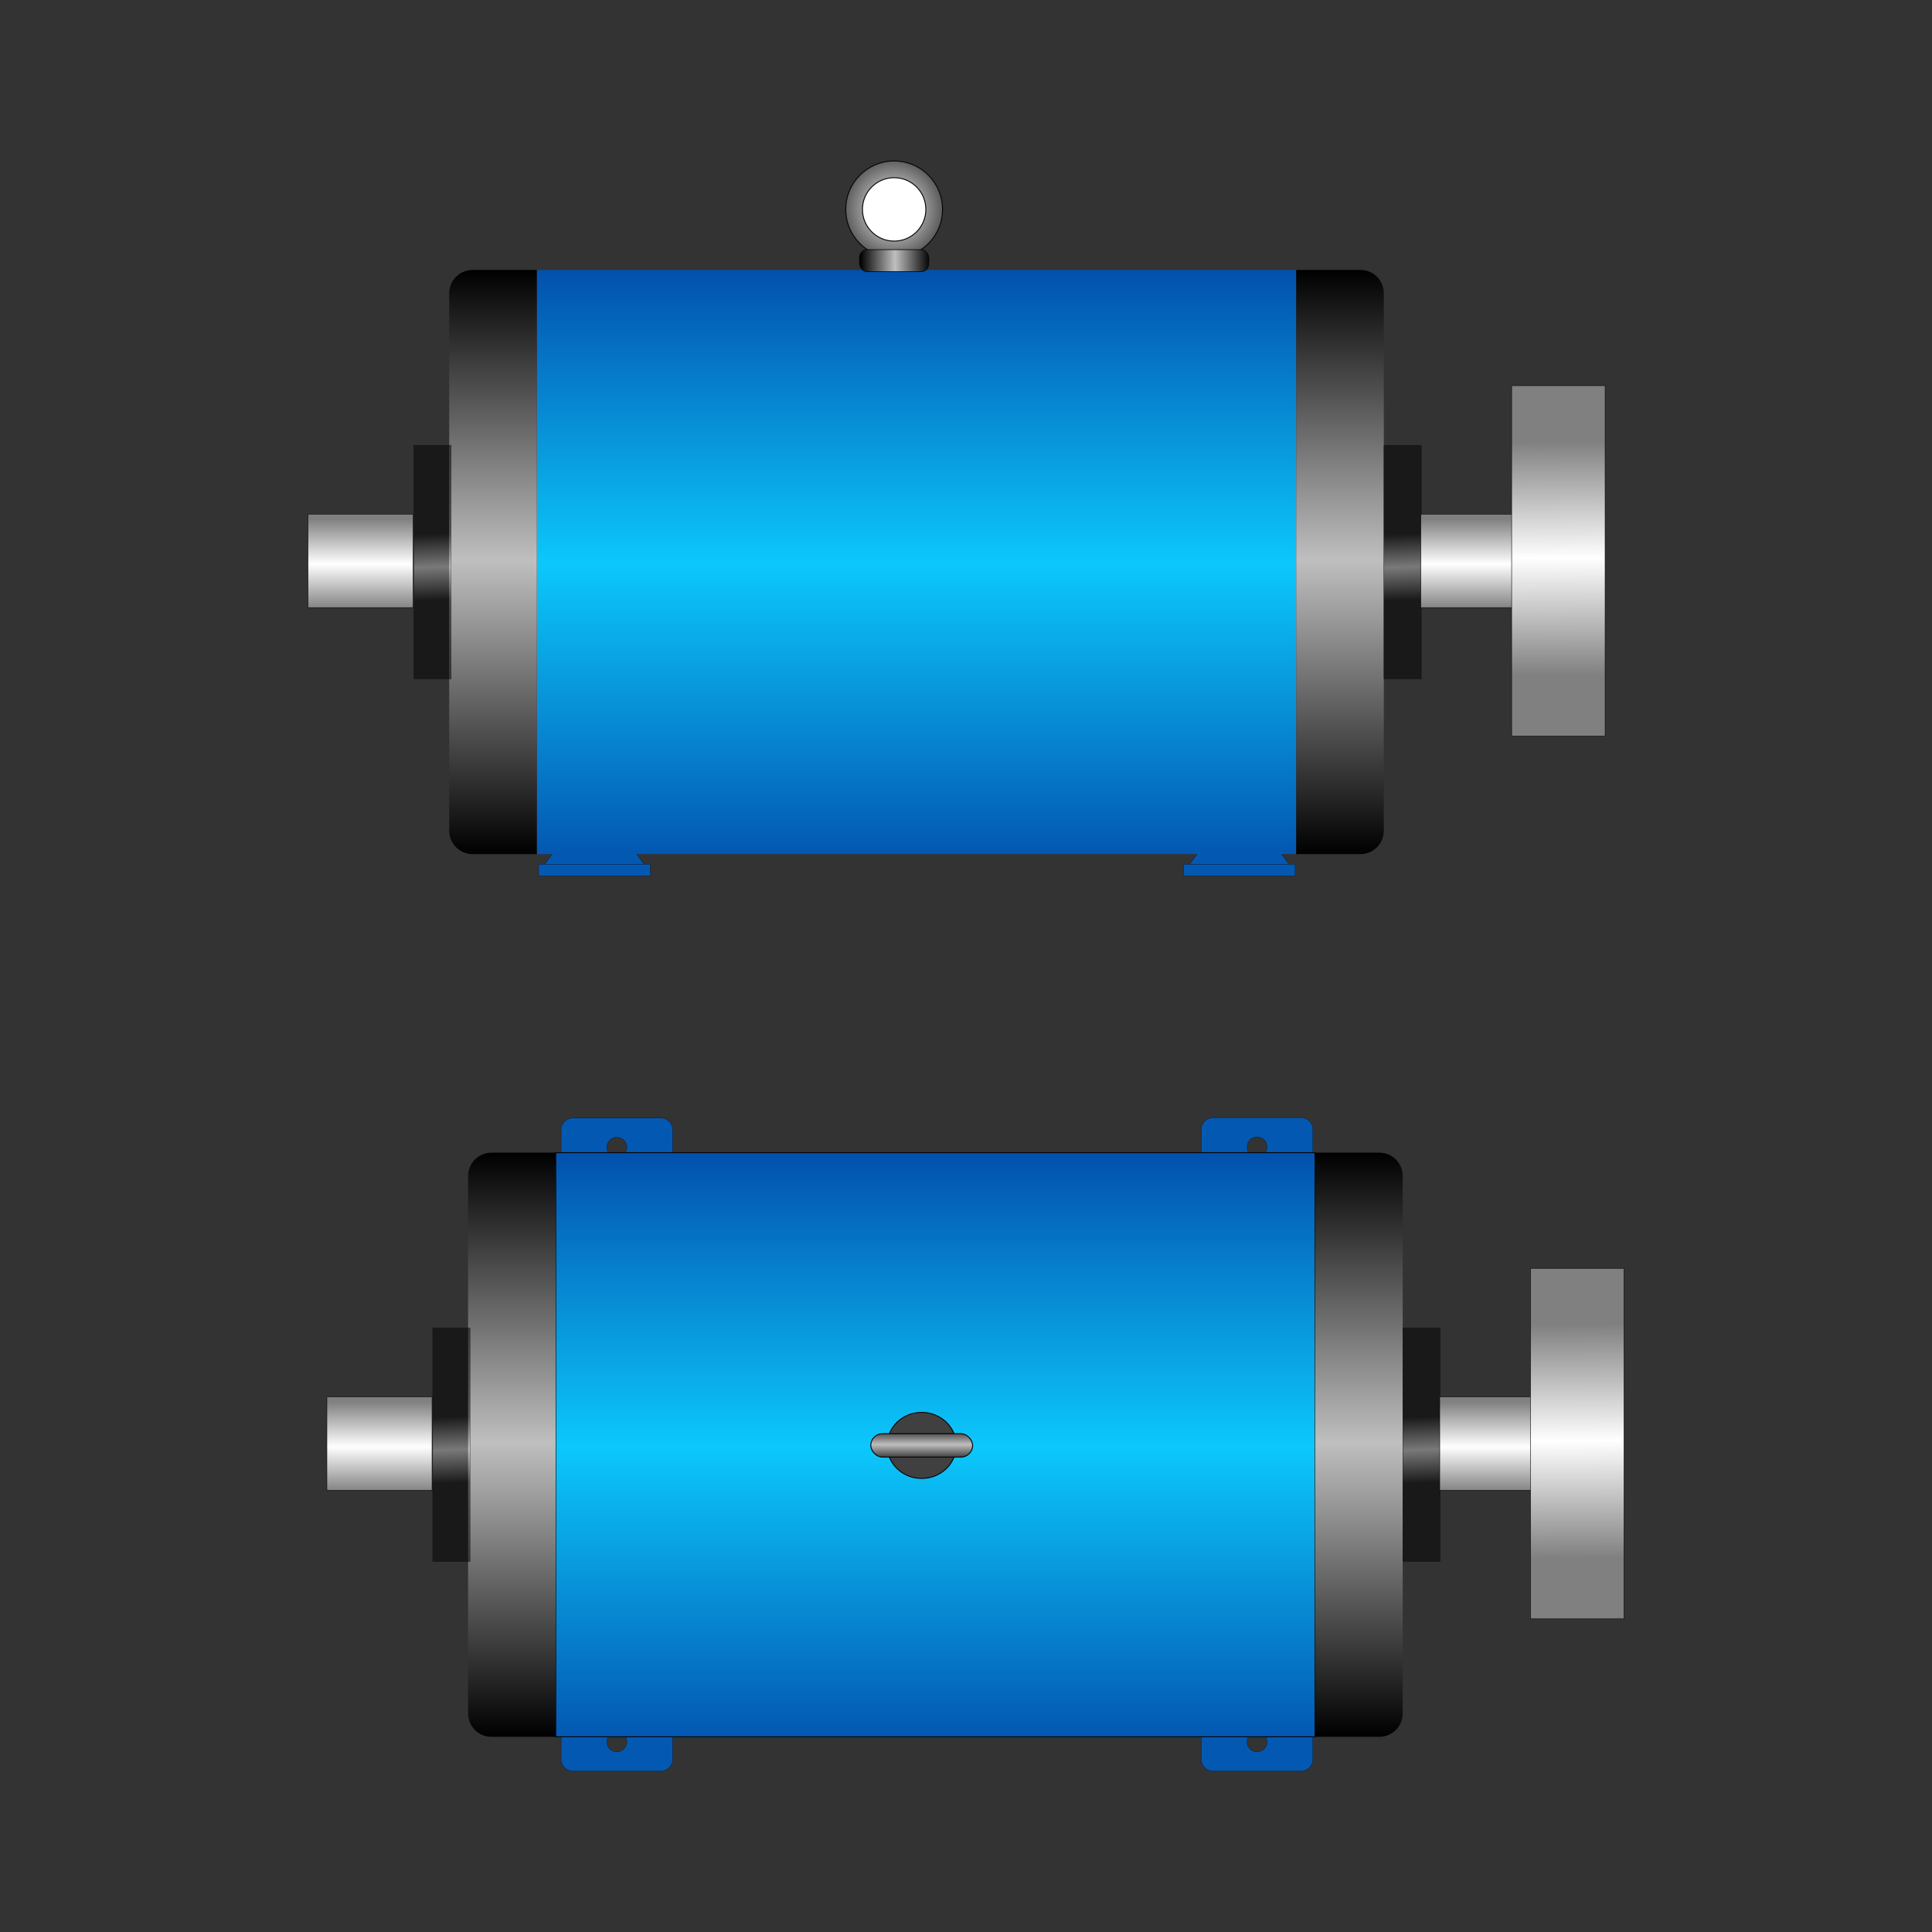 <svg:svg xmlns:dc="http://purl.org/dc/elements/1.1/" xmlns:ns1="http://sodipodi.sourceforge.net/DTD/sodipodi-0.dtd" xmlns:ns2="http://www.inkscape.org/namespaces/inkscape" xmlns:ns3="http://www.w3.org/1999/xlink" xmlns:ns5="http://creativecommons.org/ns#" xmlns:rdf="http://www.w3.org/1999/02/22-rdf-syntax-ns#" xmlns:svg="http://www.w3.org/2000/svg" height="826.877" id="SVGRoot" version="1.1" viewBox="5.311 -27.426 826.877 826.877" width="826.877" ns1:docname="motor1.svg" ns2:version="0.92.0 r15299">
  <svg:rect x="5.311" y="-27.426" width="826.877" height="826.877" fill="#333333" stroke="none"/>
  <ns1:namedview bordercolor="#666666" borderopacity="1.0" id="base" pagecolor="#ffffff" showgrid="false" ns2:current-layer="layer1" ns2:cx="400" ns2:cy="400" ns2:document-units="px" ns2:pageopacity="0.0" ns2:pageshadow="2" ns2:window-height="705" ns2:window-maximized="1" ns2:window-width="1366" ns2:window-x="-8" ns2:window-y="-8" ns2:zoom="0.64" />
  <svg:defs id="defs6647">
    <svg:linearGradient gradientTransform="translate(-763.433,-24.52)" gradientUnits="userSpaceOnUse" id="linearGradient4644" x1="1161.947" x2="1161.947" y1="607.143" y2="623.571" ns2:collect="always" ns3:href="#linearGradient5186" />
    <svg:linearGradient id="linearGradient5186" ns2:collect="always">
      <svg:stop id="stop5180" offset="0" style="stop-color:#000000;stop-opacity:1" />
      <svg:stop id="stop5182" offset="0.497" style="stop-color:#bfbfbf;stop-opacity:1" />
      <svg:stop id="stop5184" offset="1" style="stop-color:#000000;stop-opacity:1" />
    </svg:linearGradient>
    <svg:radialGradient cx="1151.429" cy="60.714" fx="1151.429" fy="60.714" gradientTransform="matrix(-0.015,-1.596,1.556,-0.014,1073.957,1899.204)" gradientUnits="userSpaceOnUse" id="radialGradient4625" r="20.914" ns2:collect="always" ns3:href="#linearGradient4623" />
    <svg:linearGradient id="linearGradient4623" ns2:collect="always">
      <svg:stop id="stop4619" offset="0" style="stop-color:#ffffff;stop-opacity:1" />
      <svg:stop id="stop4621" offset="1" style="stop-color:#000000;stop-opacity:1" />
    </svg:linearGradient>
    <svg:linearGradient gradientTransform="matrix(0.631,0,0,0.732,424.889,19.36)" gradientUnits="userSpaceOnUse" id="linearGradient4633" x1="1128.371" x2="1175.914" y1="86.429" y2="86.429" ns2:collect="always" ns3:href="#linearGradient5186" />
    <svg:linearGradient gradientTransform="translate(-755.352,353.277)" gradientUnits="userSpaceOnUse" id="linearGradient4594" x1="1433.292" x2="1433.797" y1="186.13" y2="286.135" ns2:collect="always" ns3:href="#linearGradient5234" />
    <svg:linearGradient id="linearGradient5234" ns2:collect="always">
      <svg:stop id="stop5230" offset="0" style="stop-color:#808080;stop-opacity:1" />
      <svg:stop id="stop5238" offset="0.499" style="stop-color:#ffffff;stop-opacity:1" />
      <svg:stop id="stop5232" offset="1" style="stop-color:#808080;stop-opacity:1" />
    </svg:linearGradient>
    <svg:linearGradient gradientTransform="translate(-262.066,353.277)" gradientUnits="userSpaceOnUse" id="linearGradient4592" x1="907.857" x2="907.857" y1="219.286" y2="257.857" ns2:collect="always" ns3:href="#linearGradient5234" />
    <svg:linearGradient gradientTransform="translate(-1284.317,180.137)" gradientUnits="userSpaceOnUse" id="linearGradient4590" x1="1474.823" x2="1475.833" y1="399.157" y2="427.436" ns2:collect="always" ns3:href="#linearGradient5186" />
    <svg:linearGradient gradientTransform="translate(-869.124,180.137)" gradientUnits="userSpaceOnUse" id="linearGradient4588" x1="1474.823" x2="1475.833" y1="399.157" y2="427.436" ns2:collect="always" ns3:href="#linearGradient5186" />
    <svg:linearGradient gradientTransform="translate(-1104.352,174.48)" gradientUnits="userSpaceOnUse" id="linearGradient4586" x1="1347.5" x2="1347.5" y1="291.428" y2="541.428" ns2:collect="always" ns3:href="#linearGradient5186" />
    <svg:linearGradient gradientTransform="translate(-1104.352,174.48)" gradientUnits="userSpaceOnUse" id="linearGradient4584" x1="1494.016" x2="1494.016" y1="260.766" y2="581.995" ns2:collect="always" ns3:href="#linearGradient5164" />
    <svg:linearGradient id="linearGradient5164" ns2:collect="always">
      <svg:stop id="stop5160" offset="0" style="stop-color:#003399;stop-opacity:1" />
      <svg:stop id="stop5168" offset="0.487" style="stop-color:#0cc8fc;stop-opacity:1" />
      <svg:stop id="stop5162" offset="1" style="stop-color:#003399;stop-opacity:1" />
    </svg:linearGradient>
    <svg:linearGradient gradientTransform="translate(-738.352,353.277)" gradientUnits="userSpaceOnUse" id="linearGradient4582" x1="907.857" x2="907.857" y1="219.286" y2="257.857" ns2:collect="always" ns3:href="#linearGradient5234" />
    <svg:linearGradient gradientTransform="translate(-763.433,-24.52)" gradientUnits="userSpaceOnUse" id="linearGradient4538" x1="1433.292" x2="1433.797" y1="186.13" y2="286.135" ns2:collect="always" ns3:href="#linearGradient5234" />
    <svg:linearGradient gradientTransform="translate(-270.148,-24.52)" gradientUnits="userSpaceOnUse" id="linearGradient5242" x1="907.857" x2="907.857" y1="219.286" y2="257.857" ns2:collect="always" ns3:href="#linearGradient5234" />
    <svg:linearGradient gradientUnits="userSpaceOnUse" id="linearGradient5166" x1="1494.016" x2="1494.016" y1="260.766" y2="581.995" ns2:collect="always" ns3:href="#linearGradient5164" />
    <svg:linearGradient gradientUnits="userSpaceOnUse" id="linearGradient5154" x1="1347.5" x2="1347.5" y1="291.428" y2="541.428" ns2:collect="always" ns3:href="#linearGradient5186" />
    <svg:linearGradient gradientTransform="translate(64.015,2.626)" gradientUnits="userSpaceOnUse" id="linearGradient5178" x1="1474.823" x2="1475.833" y1="399.157" y2="427.436" ns2:collect="always" ns3:href="#linearGradient5186" />
    <svg:linearGradient gradientTransform="translate(-351.178,2.626)" gradientUnits="userSpaceOnUse" id="linearGradient5190" x1="1474.823" x2="1475.833" y1="399.157" y2="427.436" ns2:collect="always" ns3:href="#linearGradient5186" />
    <svg:linearGradient gradientTransform="translate(-746.433,-24.52)" gradientUnits="userSpaceOnUse" id="linearGradient5236" x1="907.857" x2="907.857" y1="219.286" y2="257.857" ns2:collect="always" ns3:href="#linearGradient5234" />
  </svg:defs>
  <svg:g id="layer1" ns2:groupmode="layer" ns2:label="Layer 1">
    <svg:rect height="40" id="rect5228" style="fill:url(#linearGradient5236);fill-opacity:1;fill-rule:evenodd;stroke:#090305;stroke-width:0.2;stroke-linecap:round;stroke-linejoin:round;stroke-miterlimit:4;stroke-dasharray:none;stroke-dashoffset:0;stroke-opacity:1" width="45" x="137.138" y="192.623" ns2:export-xdpi="96" ns2:export-ydpi="96" />
    <svg:g id="g5206" transform="translate(-780.849,-47.894)" ns2:export-xdpi="96" ns2:export-ydpi="96">
      <svg:path d="m 1023.916,384.005 33.588,0.505 4.293,5.808 h -42.426 z" id="rect5199" style="fill:#0358b2;fill-opacity:1;fill-rule:evenodd;stroke:#090305;stroke-width:0.1;stroke-linecap:round;stroke-linejoin:round;stroke-miterlimit:4;stroke-dasharray:none;stroke-dashoffset:0;stroke-opacity:1" ns1:nodetypes="ccccc" ns2:connector-curvature="0" />
      <svg:rect height="5.051" id="rect5202" style="fill:#0359b2;fill-opacity:1;fill-rule:evenodd;stroke:#090305;stroke-width:0.1;stroke-linecap:round;stroke-linejoin:round;stroke-miterlimit:4;stroke-dasharray:none;stroke-dashoffset:0;stroke-opacity:1" width="47.73" x="1016.719" y="390.318" />
    </svg:g>
    <svg:g id="g5212" transform="translate(-504.849,-47.894)" ns2:export-xdpi="96" ns2:export-ydpi="96">
      <svg:path d="m 1023.916,384.005 33.588,0.505 4.293,5.808 h -42.426 z" id="path5208" style="fill:#0358b2;fill-opacity:1;fill-rule:evenodd;stroke:#090305;stroke-width:0.1;stroke-linecap:round;stroke-linejoin:round;stroke-miterlimit:4;stroke-dasharray:none;stroke-dashoffset:0;stroke-opacity:1" ns1:nodetypes="ccccc" ns2:connector-curvature="0" />
      <svg:rect height="5.051" id="rect5210" style="fill:#0359b2;fill-opacity:1;fill-rule:evenodd;stroke:#090305;stroke-width:0.1;stroke-linecap:round;stroke-linejoin:round;stroke-miterlimit:4;stroke-dasharray:none;stroke-dashoffset:0;stroke-opacity:1" width="47.73" x="1016.719" y="390.318" />
    </svg:g>
    <svg:g id="g5197" transform="translate(-941.22,-200.286)" ns2:export-xdpi="96" ns2:export-ydpi="96">
      <svg:g id="g5174" transform="translate(-171.213,-3.03)">
        <svg:rect height="250" id="rect5132" style="fill:url(#linearGradient5166);fill-opacity:1;fill-rule:evenodd;stroke:#090305;stroke-width:0;stroke-linecap:round;stroke-linejoin:round;stroke-miterlimit:4;stroke-dasharray:none;stroke-dashoffset:0;stroke-opacity:1" width="325" x="1347.5" y="291.428" />
        <svg:path d="m 1320,291.428 c -5.54,0 -10,4.46 -10,10 v 230 c 0,5.54 4.46,10 10,10 h 27.5 v -250 z m 352.5,0 v 250 h 27.5 c 5.54,0 10,-4.46 10,-10 v -230 c 0,-5.54 -4.46,-10 -10,-10 z" id="rect5134" style="fill:url(#linearGradient5154);fill-opacity:1;fill-rule:evenodd;stroke:#090305;stroke-width:0;stroke-linecap:round;stroke-linejoin:round;stroke-miterlimit:4;stroke-dasharray:none;stroke-dashoffset:0;stroke-opacity:1" ns2:connector-curvature="0" />
      </svg:g>
      <svg:rect height="100" id="rect5176" style="fill:url(#linearGradient5178);fill-opacity:0.502;fill-rule:evenodd;stroke:#090305;stroke-width:0.1;stroke-linecap:round;stroke-linejoin:round;stroke-miterlimit:4;stroke-dasharray:none;stroke-dashoffset:0;stroke-opacity:1" width="16" x="1538.838" y="363.397" />
      <svg:rect height="100" id="rect5188" style="fill:url(#linearGradient5190);fill-opacity:0.502;fill-rule:evenodd;stroke:#090305;stroke-width:0.1;stroke-linecap:round;stroke-linejoin:round;stroke-miterlimit:4;stroke-dasharray:none;stroke-dashoffset:0;stroke-opacity:1" width="16" x="1123.645" y="363.397" />
    </svg:g>
    <svg:rect height="40" id="rect5240" style="fill:url(#linearGradient5242);fill-opacity:1;fill-rule:evenodd;stroke:#090305;stroke-width:0.2;stroke-linecap:round;stroke-linejoin:round;stroke-miterlimit:4;stroke-dasharray:none;stroke-dashoffset:0;stroke-opacity:1" width="40" x="613.424" y="192.623" ns2:export-xdpi="96" ns2:export-ydpi="96" />
    <svg:rect height="150" id="rect4519" style="fill:url(#linearGradient4538);fill-opacity:1;fill-rule:evenodd;stroke:#090305;stroke-width:0.2;stroke-linecap:round;stroke-linejoin:round;stroke-miterlimit:4;stroke-dasharray:none;stroke-dashoffset:0;stroke-opacity:1" width="40" x="652.281" y="137.623" ns2:export-xdpi="96" ns2:export-ydpi="96" />
    <svg:rect height="40" id="rect4552" style="fill:url(#linearGradient4582);fill-opacity:1;fill-rule:evenodd;stroke:#090305;stroke-width:0.2;stroke-linecap:round;stroke-linejoin:round;stroke-miterlimit:4;stroke-dasharray:none;stroke-dashoffset:0;stroke-opacity:1" width="45" x="145.219" y="570.42" ns2:export-xdpi="96" ns2:export-ydpi="96" />
    <svg:path d="m 250.465,705.545 c -2.77,0 -5,2.23 -5,5 v 15 c 0,2.77 2.23,5 5,5 h 37.73 c 2.77,0 5,-2.23 5,-5 v -15 c 0,-2.77 -2.23,-5 -5,-5 z m 18.865,8.207 a 4.293,4.293 0 0 1 4.293,4.293 4.293,4.293 0 0 1 -4.293,4.293 4.293,4.293 0 0 1 -4.293,-4.293 4.293,4.293 0 0 1 4.293,-4.293 z" id="rect4556" style="fill:#0359b2;fill-opacity:1;fill-rule:evenodd;stroke:#090305;stroke-width:0.1;stroke-linecap:round;stroke-linejoin:round;stroke-miterlimit:4;stroke-dasharray:none;stroke-dashoffset:0;stroke-opacity:1" ns2:connector-curvature="0" ns2:export-xdpi="96" ns2:export-ydpi="96" />
    <svg:path d="m 524.465,705.545 c -2.77,0 -5,2.23 -5,5 v 15 c 0,2.77 2.23,5 5,5 h 37.73 c 2.77,0 5,-2.23 5,-5 v -15 c 0,-2.77 -2.23,-5 -5,-5 z m 18.865,8.207 a 4.293,4.293 0 0 1 4.293,4.293 4.293,4.293 0 0 1 -4.293,4.293 4.293,4.293 0 0 1 -4.293,-4.293 4.293,4.293 0 0 1 4.293,-4.293 z" id="path4604" style="fill:#0359b2;fill-opacity:1;fill-rule:evenodd;stroke:#090305;stroke-width:0.1;stroke-linecap:round;stroke-linejoin:round;stroke-miterlimit:4;stroke-dasharray:none;stroke-dashoffset:0;stroke-opacity:1" ns2:connector-curvature="0" ns2:export-xdpi="96" ns2:export-ydpi="96" />
    <svg:path d="m 524.465,450.973 c -2.77,0 -5,2.23 -5,5 v 15 c 0,2.77 2.23,5 5,5 h 37.73 c 2.77,0 5,-2.23 5,-5 v -15 c 0,-2.77 -2.23,-5 -5,-5 z m 18.865,8.207 a 4.293,4.293 0 0 1 4.293,4.293 4.293,4.293 0 0 1 -4.293,4.293 4.293,4.293 0 0 1 -4.293,-4.293 4.293,4.293 0 0 1 4.293,-4.293 z" id="path4615" style="fill:#0359b2;fill-opacity:1;fill-rule:evenodd;stroke:#090305;stroke-width:0.1;stroke-linecap:round;stroke-linejoin:round;stroke-miterlimit:4;stroke-dasharray:none;stroke-dashoffset:0;stroke-opacity:1" ns2:connector-curvature="0" ns2:export-xdpi="96" ns2:export-ydpi="96" />
    <svg:path d="m 250.465,451.116 c -2.77,0 -5,2.23 -5,5 v 15 c 0,2.77 2.23,5 5,5 h 37.73 c 2.77,0 5,-2.23 5,-5 v -15 c 0,-2.77 -2.23,-5 -5,-5 z m 18.865,8.207 a 4.293,4.293 0 0 1 4.293,4.293 4.293,4.293 0 0 1 -4.293,4.293 4.293,4.293 0 0 1 -4.293,-4.293 4.293,4.293 0 0 1 4.293,-4.293 z" id="path4613" style="fill:#0359b2;fill-opacity:1;fill-rule:evenodd;stroke:#090305;stroke-width:0.1;stroke-linecap:round;stroke-linejoin:round;stroke-miterlimit:4;stroke-dasharray:none;stroke-dashoffset:0;stroke-opacity:1" ns2:connector-curvature="0" ns2:export-xdpi="96" ns2:export-ydpi="96" />
    <svg:rect height="250" id="rect4566" style="fill:url(#linearGradient4584);fill-opacity:1;fill-rule:evenodd;stroke:#090305;stroke-width:0.4;stroke-linecap:round;stroke-linejoin:round;stroke-miterlimit:4;stroke-dasharray:none;stroke-dashoffset:0;stroke-opacity:1" width="325" x="243.148" y="465.908" ns2:export-xdpi="96" ns2:export-ydpi="96" />
    <svg:path d="m 215.648,465.908 c -5.54,0 -10,4.46 -10,10 v 230 c 0,5.54 4.46,10 10,10 h 27.5 v -250 z m 352.5,0 v 250 h 27.5 c 5.54,0 10,-4.46 10,-10 v -230 c 0,-5.54 -4.46,-10 -10,-10 z" id="path4568" style="fill:url(#linearGradient4586);fill-opacity:1;fill-rule:evenodd;stroke:#090305;stroke-width:0;stroke-linecap:round;stroke-linejoin:round;stroke-miterlimit:4;stroke-dasharray:none;stroke-dashoffset:0;stroke-opacity:1" ns2:connector-curvature="0" ns2:export-xdpi="96" ns2:export-ydpi="96" />
    <svg:rect height="100" id="rect4572" style="fill:url(#linearGradient4588);fill-opacity:0.502;fill-rule:evenodd;stroke:#090305;stroke-width:0.1;stroke-linecap:round;stroke-linejoin:round;stroke-miterlimit:4;stroke-dasharray:none;stroke-dashoffset:0;stroke-opacity:1" width="16" x="605.699" y="540.908" ns2:export-xdpi="96" ns2:export-ydpi="96" />
    <svg:rect height="100" id="rect4574" style="fill:url(#linearGradient4590);fill-opacity:0.502;fill-rule:evenodd;stroke:#090305;stroke-width:0.1;stroke-linecap:round;stroke-linejoin:round;stroke-miterlimit:4;stroke-dasharray:none;stroke-dashoffset:0;stroke-opacity:1" width="16" x="190.506" y="540.908" ns2:export-xdpi="96" ns2:export-ydpi="96" />
    <svg:rect height="40" id="rect4578" style="fill:url(#linearGradient4592);fill-opacity:1;fill-rule:evenodd;stroke:#090305;stroke-width:0.2;stroke-linecap:round;stroke-linejoin:round;stroke-miterlimit:4;stroke-dasharray:none;stroke-dashoffset:0;stroke-opacity:1" width="40" x="621.505" y="570.42" ns2:export-xdpi="96" ns2:export-ydpi="96" />
    <svg:rect height="150" id="rect4580" style="fill:url(#linearGradient4594);fill-opacity:1;fill-rule:evenodd;stroke:#090305;stroke-width:0.2;stroke-linecap:round;stroke-linejoin:round;stroke-miterlimit:4;stroke-dasharray:none;stroke-dashoffset:0;stroke-opacity:1" width="40" x="660.362" y="515.42" ns2:export-xdpi="96" ns2:export-ydpi="96" />
    <svg:g id="g4638" transform="translate(-763.433,1.48)" ns2:export-xdpi="96" ns2:export-ydpi="96">
      <svg:circle cx="1151.429" cy="60.714" id="path4617" r="20.714" style="fill:url(#radialGradient4625);fill-opacity:1;fill-rule:evenodd;stroke:#090305;stroke-width:0.4;stroke-linecap:round;stroke-linejoin:round;stroke-miterlimit:4;stroke-dasharray:none;stroke-dashoffset:0;stroke-opacity:1" />
      <svg:circle cx="1151.429" cy="60.714" id="path4627" r="13.571" style="fill:#ffffff;fill-opacity:1;fill-rule:evenodd;stroke:#090305;stroke-width:0.4;stroke-linecap:round;stroke-linejoin:round;stroke-miterlimit:4;stroke-dasharray:none;stroke-dashoffset:0;stroke-opacity:1" />
      <svg:rect height="9.414" id="rect4629" rx="3.153" ry="3.661" style="fill:url(#linearGradient4633);fill-opacity:1;fill-rule:evenodd;stroke:#090305;stroke-width:0.272;stroke-linecap:round;stroke-linejoin:round;stroke-miterlimit:4;stroke-dasharray:none;stroke-dashoffset:0;stroke-opacity:1" width="29.728" x="1136.564" y="77.936" />
    </svg:g>
    <svg:ellipse cx="399.786" cy="591.195" id="path4640" rx="14.802" ry="14.144" style="fill:#404040;fill-opacity:1;fill-rule:evenodd;stroke:#090305;stroke-width:0.395;stroke-linecap:round;stroke-linejoin:round;stroke-miterlimit:4;stroke-dasharray:none;stroke-dashoffset:0;stroke-opacity:1" ns2:export-xdpi="96" ns2:export-ydpi="96" />
    <svg:rect height="10" id="rect4642" rx="5" ry="5" style="fill:url(#linearGradient4644);fill-opacity:1;fill-rule:evenodd;stroke:#090305;stroke-width:0.4;stroke-linecap:round;stroke-linejoin:round;stroke-miterlimit:4;stroke-dasharray:none;stroke-dashoffset:0;stroke-opacity:1" width="43.571" x="378" y="586.195" ns2:export-xdpi="96" ns2:export-ydpi="96" />
  </svg:g>
</svg:svg>